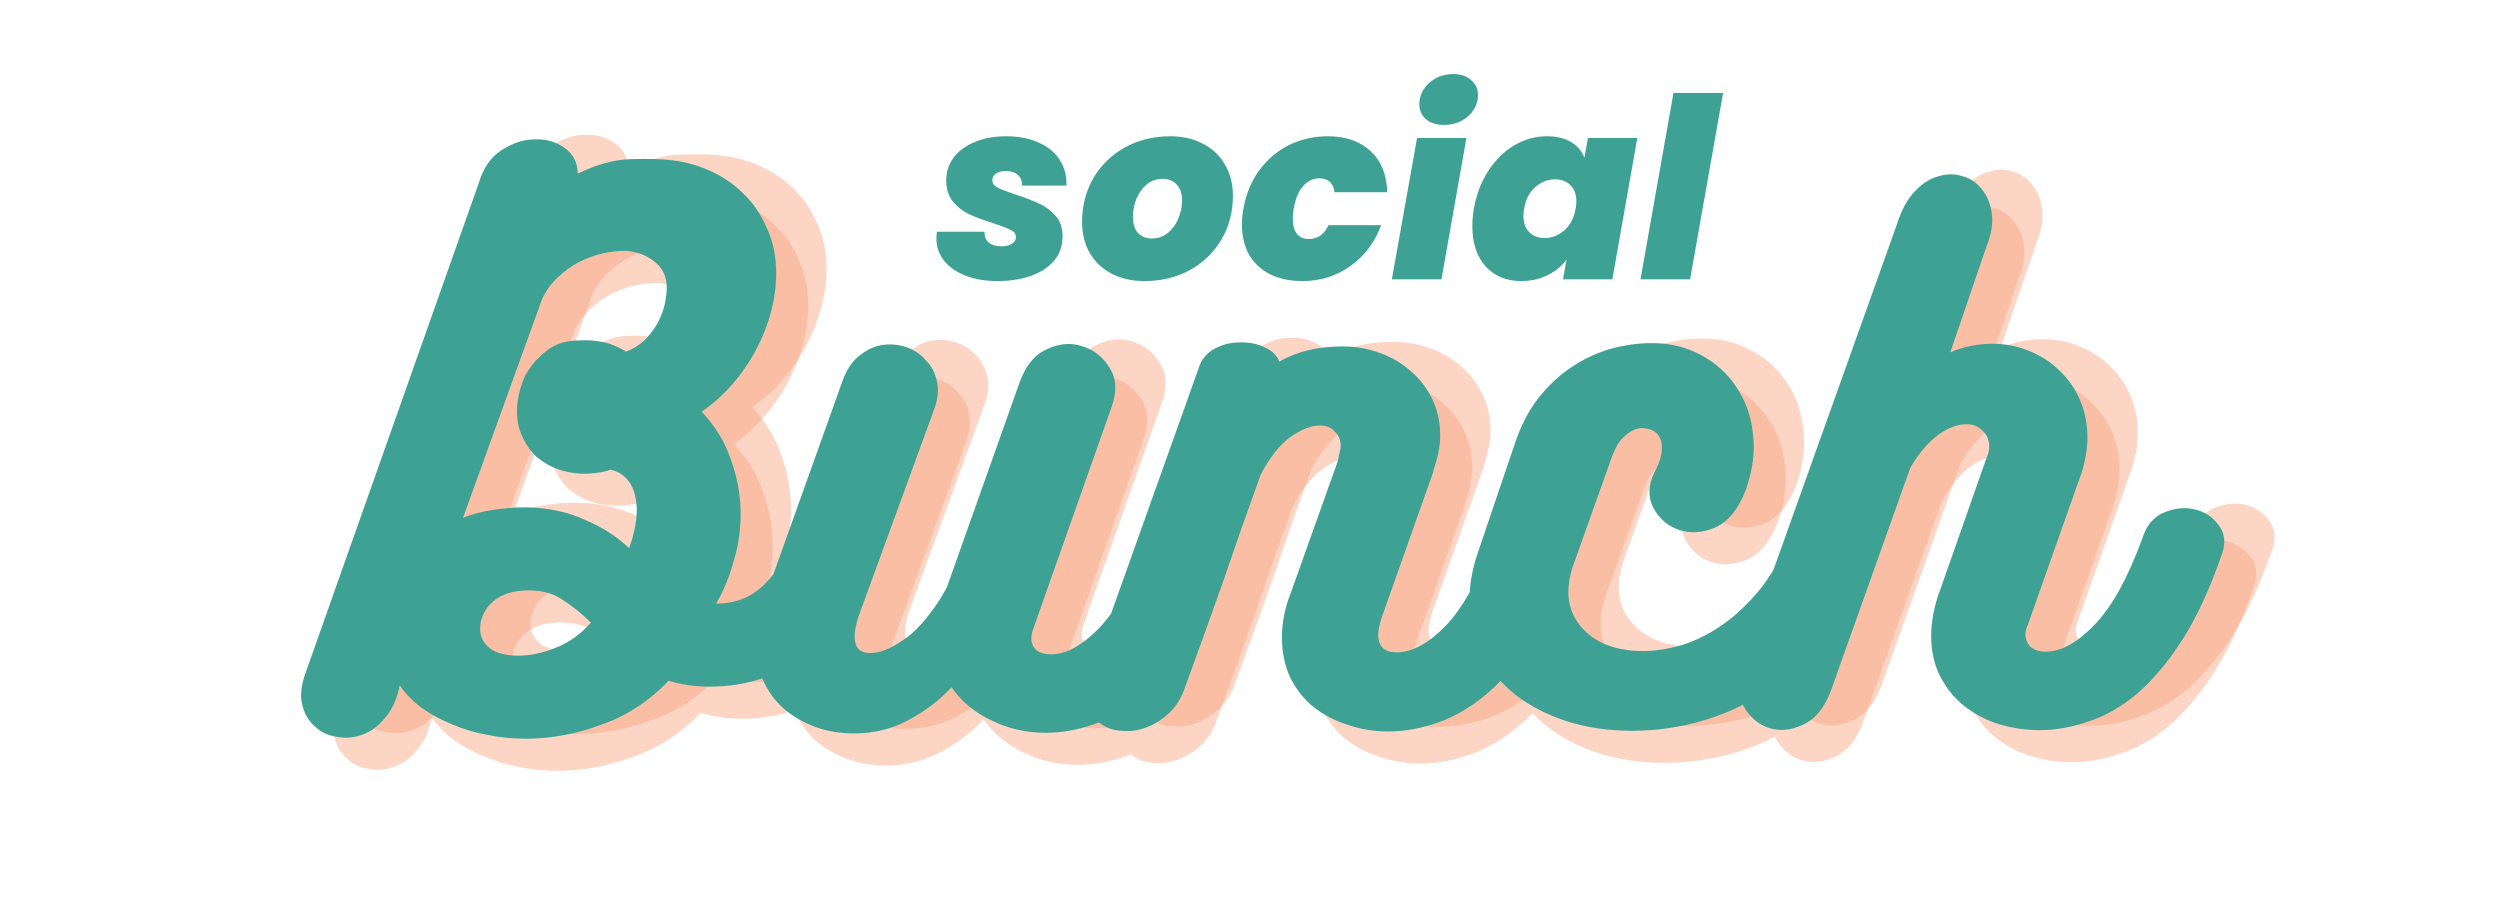 <svg width="546" height="197" viewBox="0 0 546 197" fill="none" xmlns="http://www.w3.org/2000/svg">
<path d="M217.823 61.385C215.256 61.385 212.964 61 210.948 60.23C208.931 59.46 207.354 58.378 206.218 56.985C205.081 55.555 204.513 53.923 204.513 52.09C204.513 51.76 204.549 51.265 204.623 50.605H215.018C214.981 51.632 215.293 52.42 215.953 52.97C216.613 53.52 217.529 53.795 218.703 53.795C219.619 53.795 220.371 53.612 220.958 53.245C221.581 52.878 221.893 52.402 221.893 51.815C221.893 51.118 221.508 50.587 220.738 50.22C219.968 49.817 218.684 49.322 216.888 48.735C214.798 48.075 213.074 47.433 211.718 46.81C210.361 46.187 209.169 45.27 208.143 44.06C207.153 42.85 206.658 41.292 206.658 39.385C206.658 37.552 207.189 35.902 208.253 34.435C209.353 32.968 210.893 31.832 212.873 31.025C214.853 30.182 217.144 29.76 219.748 29.76C222.534 29.76 224.936 30.237 226.953 31.19C229.006 32.107 230.528 33.39 231.518 35.04C232.544 36.69 233.003 38.523 232.893 40.54H223.213C223.249 39.55 222.956 38.78 222.333 38.23C221.709 37.643 220.811 37.35 219.638 37.35C218.794 37.35 218.098 37.533 217.548 37.9C216.998 38.267 216.723 38.743 216.723 39.33C216.723 40.027 217.108 40.577 217.878 40.98C218.684 41.383 220.023 41.897 221.893 42.52C223.946 43.18 225.651 43.84 227.008 44.5C228.401 45.123 229.593 46.022 230.583 47.195C231.573 48.332 232.068 49.798 232.068 51.595C232.068 54.638 230.748 57.04 228.108 58.8C225.468 60.523 222.039 61.385 217.823 61.385ZM249.963 61.385C247.286 61.385 244.903 60.853 242.813 59.79C240.759 58.727 239.164 57.223 238.028 55.28C236.891 53.337 236.323 51.063 236.323 48.46C236.323 44.94 237.148 41.75 238.798 38.89C240.484 36.03 242.794 33.793 245.728 32.18C248.661 30.567 251.943 29.76 255.573 29.76C258.249 29.76 260.614 30.292 262.668 31.355C264.758 32.418 266.371 33.94 267.508 35.92C268.681 37.863 269.268 40.137 269.268 42.74C269.268 46.297 268.424 49.505 266.738 52.365C265.051 55.188 262.741 57.407 259.808 59.02C256.874 60.597 253.593 61.385 249.963 61.385ZM251.613 52.09C252.896 52.09 254.033 51.687 255.023 50.88C256.049 50.073 256.819 49.028 257.333 47.745C257.883 46.462 258.158 45.142 258.158 43.785C258.158 42.245 257.754 41.072 256.948 40.265C256.178 39.458 255.169 39.055 253.923 39.055C252.603 39.055 251.448 39.458 250.458 40.265C249.504 41.072 248.753 42.117 248.203 43.4C247.689 44.683 247.433 46.022 247.433 47.415C247.433 48.955 247.818 50.128 248.588 50.935C249.358 51.705 250.366 52.09 251.613 52.09ZM271.563 45.545C272.15 42.318 273.305 39.532 275.028 37.185C276.788 34.802 278.952 32.968 281.518 31.685C284.122 30.402 286.945 29.76 289.988 29.76C293.912 29.76 297.028 30.842 299.338 33.005C301.648 35.132 302.858 38.12 302.968 41.97H291.473C291.18 39.953 290.062 38.945 288.118 38.945C286.762 38.945 285.588 39.513 284.598 40.65C283.608 41.75 282.93 43.382 282.563 45.545C282.417 46.278 282.343 47.012 282.343 47.745C282.343 49.212 282.655 50.33 283.278 51.1C283.902 51.833 284.745 52.2 285.808 52.2C287.788 52.2 289.237 51.192 290.153 49.175H301.648C300.218 52.988 297.963 55.977 294.883 58.14C291.84 60.303 288.338 61.385 284.378 61.385C280.345 61.385 277.137 60.285 274.753 58.085C272.407 55.885 271.233 52.86 271.233 49.01C271.233 47.91 271.343 46.755 271.563 45.545ZM315.422 27.285C313.735 27.285 312.397 26.863 311.407 26.02C310.453 25.177 309.977 24.095 309.977 22.775C309.977 21.602 310.288 20.52 310.912 19.53C311.572 18.503 312.452 17.697 313.552 17.11C314.688 16.487 315.953 16.175 317.347 16.175C319.033 16.175 320.353 16.615 321.307 17.495C322.297 18.338 322.792 19.438 322.792 20.795C322.792 21.968 322.462 23.05 321.802 24.04C321.178 25.03 320.298 25.818 319.162 26.405C318.025 26.992 316.778 27.285 315.422 27.285ZM320.262 30.145L314.817 61H303.982L309.482 30.145H320.262ZM321.89 45.545C322.477 42.355 323.559 39.568 325.135 37.185C326.712 34.802 328.6 32.968 330.8 31.685C333.037 30.402 335.384 29.76 337.84 29.76C339.967 29.76 341.727 30.182 343.12 31.025C344.514 31.868 345.485 33.005 346.035 34.435L346.805 30.145H357.585L352.14 61H341.36L342.13 56.71C341.067 58.14 339.674 59.277 337.95 60.12C336.227 60.963 334.32 61.385 332.23 61.385C329.004 61.385 326.419 60.322 324.475 58.195C322.532 56.032 321.56 53.098 321.56 49.395C321.56 48.185 321.67 46.902 321.89 45.545ZM344.11 45.545C344.22 44.995 344.275 44.482 344.275 44.005C344.275 42.465 343.835 41.273 342.955 40.43C342.112 39.587 341.012 39.165 339.655 39.165C338.042 39.165 336.594 39.733 335.31 40.87C334.027 41.97 333.22 43.528 332.89 45.545C332.78 46.095 332.725 46.627 332.725 47.14C332.725 48.68 333.147 49.872 333.99 50.715C334.87 51.558 335.989 51.98 337.345 51.98C338.959 51.98 340.407 51.412 341.69 50.275C342.974 49.138 343.78 47.562 344.11 45.545ZM376.323 20.3L369.118 61H358.283L365.488 20.3H376.323Z" fill="#3DA294"/>
<path d="M184.263 115.984C184.935 113.584 186.327 111.952 188.439 111.088C190.647 110.224 192.807 110.032 194.919 110.512C197.127 110.896 198.951 111.904 200.391 113.536C201.831 115.168 202.215 117.232 201.543 119.728C200.295 124.144 198.519 128.176 196.215 131.824C194.007 135.376 191.367 138.448 188.295 141.04C185.223 143.536 181.815 145.504 178.071 146.944C174.327 148.288 170.343 148.96 166.119 148.96C162.759 148.96 159.735 148.528 157.047 147.664C152.727 152.176 147.783 155.392 142.215 157.312C136.743 159.328 131.271 160.336 125.799 160.336C122.919 160.336 120.087 160.048 117.303 159.472C114.615 158.992 112.071 158.224 109.671 157.168C107.271 156.208 105.063 155.008 103.047 153.568C101.127 152.128 99.543 150.496 98.295 148.672C97.719 151.648 96.663 154 95.127 155.728C93.687 157.552 92.007 158.8 90.087 159.472C88.263 160.144 86.391 160.288 84.471 159.904C82.551 159.616 80.967 158.848 79.719 157.6C78.375 156.448 77.463 154.864 76.983 152.848C76.503 150.832 76.791 148.432 77.847 145.648L115.575 38.944C116.535 35.68 118.215 33.28 120.615 31.744C123.015 30.208 125.415 29.44 127.815 29.44C130.311 29.344 132.471 29.968 134.295 31.312C136.215 32.656 137.175 34.528 137.175 36.928C141.303 34.912 145.143 33.856 148.695 33.76C152.247 33.664 154.983 33.712 156.903 33.904C160.071 34.192 163.047 34.96 165.831 36.208C168.711 37.456 171.207 39.136 173.319 41.248C175.527 43.36 177.255 45.904 178.503 48.88C179.847 51.76 180.519 55.024 180.519 58.672C180.519 61.456 180.135 64.288 179.367 67.168C178.599 70.048 177.495 72.832 176.055 75.52C174.615 78.208 172.887 80.704 170.871 83.008C168.855 85.312 166.647 87.28 164.247 88.912C167.223 92.08 169.335 95.536 170.583 99.28C171.927 102.928 172.647 106.624 172.743 110.368C172.839 114.112 172.359 117.76 171.303 121.312C170.343 124.864 169.047 128.032 167.415 130.816H167.559C171.591 130.816 174.999 129.472 177.783 126.784C180.567 124.096 182.727 120.496 184.263 115.984ZM132.711 74.224C134.151 73.648 135.639 73.36 137.175 73.36C138.711 73.264 140.151 73.312 141.495 73.504C142.935 73.696 144.183 74.032 145.239 74.512C146.391 74.992 147.207 75.424 147.687 75.808C149.415 75.136 150.855 74.224 152.007 73.072C153.159 71.824 154.071 70.576 154.743 69.328C155.415 67.984 155.895 66.688 156.183 65.44C156.471 64.096 156.615 62.896 156.615 61.84C156.615 59.44 155.751 57.568 154.023 56.224C152.295 54.784 150.183 53.968 147.687 53.776C146.055 53.776 144.375 53.968 142.647 54.352C140.919 54.736 139.191 55.36 137.463 56.224C135.831 57.088 134.295 58.192 132.855 59.536C131.415 60.88 130.263 62.464 129.399 64.288L112.119 112.096C113.943 111.328 116.103 110.752 118.599 110.368C121.095 109.984 123.495 109.792 125.799 109.792C130.695 109.888 135.015 110.8 138.759 112.528C142.599 114.16 145.815 116.224 148.407 118.72C150.039 114.112 150.471 110.272 149.703 107.2C148.935 104.128 147.159 102.256 144.375 101.584C143.031 102.064 141.399 102.352 139.479 102.448C137.559 102.544 135.591 102.304 133.575 101.728C131.655 101.152 129.831 100.144 128.103 98.704C126.471 97.168 125.223 95.104 124.359 92.512C123.879 90.496 123.783 88.528 124.071 86.608C124.359 84.592 124.887 82.768 125.655 81.136C126.519 79.504 127.575 78.112 128.823 76.96C130.071 75.712 131.367 74.8 132.711 74.224ZM124.215 142.192C126.807 142.192 129.543 141.616 132.423 140.464C135.303 139.312 137.847 137.488 140.055 134.992C138.135 133.072 136.119 131.44 134.007 130.096C131.991 128.656 129.495 127.936 126.519 127.936C123.735 127.936 121.431 128.512 119.607 129.664C117.879 130.816 116.727 132.352 116.151 134.272C115.959 134.752 115.863 135.472 115.863 136.432C115.863 138.064 116.583 139.456 118.023 140.608C119.463 141.664 121.527 142.192 124.215 142.192ZM261.59 117.28C262.454 114.496 263.99 112.624 266.198 111.664C268.502 110.704 270.71 110.464 272.822 110.944C275.03 111.424 276.806 112.528 278.15 114.256C279.59 115.888 279.878 118 279.014 120.592C276.422 128.08 273.542 134.32 270.374 139.312C267.206 144.208 263.894 148.144 260.438 151.12C256.982 154 253.478 156.016 249.926 157.168C246.374 158.416 242.87 159.04 239.414 159.04C235.094 159.04 231.11 158.128 227.462 156.304C223.814 154.576 220.934 152.176 218.822 149.104C216.134 151.984 212.966 154.384 209.318 156.304C205.766 158.224 201.83 159.184 197.51 159.184C194.438 159.184 191.606 158.704 189.014 157.744C186.422 156.784 184.118 155.44 182.102 153.712C180.182 151.984 178.694 149.92 177.638 147.52C176.486 145.12 175.91 142.48 175.91 139.6C175.91 137.104 176.342 134.56 177.206 131.968L194.918 82.432C195.782 79.936 196.982 78.064 198.518 76.816C200.15 75.472 201.83 74.656 203.558 74.368C205.382 74.08 207.158 74.224 208.886 74.8C210.614 75.376 212.054 76.336 213.206 77.68C214.454 78.928 215.27 80.512 215.654 82.432C216.038 84.256 215.798 86.32 214.934 88.624L198.374 133.984C197.894 135.616 197.654 136.96 197.654 138.016C197.654 140.416 198.758 141.616 200.966 141.616C202.406 141.616 203.894 141.232 205.43 140.464C206.966 139.696 208.502 138.688 210.038 137.44C211.574 136.096 212.966 134.56 214.214 132.832C215.558 131.104 216.758 129.232 217.814 127.216L233.654 82.576C234.998 78.832 237.014 76.384 239.702 75.232C242.39 73.984 244.982 73.792 247.478 74.656C249.974 75.424 251.942 77.008 253.382 79.408C254.822 81.712 254.966 84.496 253.814 87.76L236.678 136.288C236.39 137.056 236.246 137.776 236.246 138.448C236.246 139.504 236.63 140.368 237.398 141.04C238.166 141.616 239.222 141.904 240.566 141.904C243.83 141.904 247.334 139.984 251.078 136.144C254.822 132.208 258.326 125.92 261.59 117.28ZM337.055 116.992C337.919 114.304 339.503 112.432 341.807 111.376C344.111 110.224 346.367 109.888 348.575 110.368C350.879 110.752 352.703 111.808 354.047 113.536C355.391 115.264 355.535 117.568 354.479 120.448C351.983 127.456 349.151 133.408 345.983 138.304C342.911 143.2 339.599 147.184 336.047 150.256C332.591 153.232 328.991 155.392 325.247 156.736C321.503 158.08 317.807 158.752 314.159 158.752C311.087 158.752 308.159 158.272 305.375 157.312C302.591 156.448 300.095 155.152 297.887 153.424C295.775 151.696 294.095 149.584 292.847 147.088C291.599 144.496 290.975 141.52 290.975 138.16C290.975 134.992 291.599 131.824 292.847 128.656L303.071 100C303.263 99.328 303.407 98.704 303.503 98.128C303.695 97.456 303.791 96.88 303.791 96.4C303.791 95.056 303.359 94 302.495 93.232C301.727 92.368 300.671 91.936 299.327 91.936C297.311 91.936 295.103 92.8 292.703 94.528C290.399 96.256 288.287 98.944 286.367 102.592C285.119 106.048 283.775 109.792 282.335 113.824C280.991 117.76 279.599 121.792 278.159 125.92C276.719 129.952 275.279 133.984 273.839 138.016C272.399 141.952 271.055 145.648 269.807 149.104C269.039 151.408 267.887 153.28 266.351 154.72C264.815 156.16 263.135 157.216 261.311 157.888C259.583 158.56 257.807 158.8 255.983 158.608C254.159 158.512 252.623 157.984 251.375 157.024C250.031 156.16 249.071 154.912 248.495 153.28C247.919 151.552 247.967 149.488 248.639 147.088L272.687 79.696C273.263 77.68 274.415 76.192 276.143 75.232C277.871 74.272 279.695 73.792 281.615 73.792C283.631 73.696 285.455 74.032 287.087 74.8C288.815 75.568 289.919 76.624 290.399 77.968C294.239 75.76 298.847 74.656 304.223 74.656C307.103 74.656 309.839 75.136 312.431 76.096C315.023 77.056 317.279 78.4 319.199 80.128C321.119 81.76 322.655 83.776 323.807 86.176C324.959 88.576 325.535 91.216 325.535 94.096C325.535 96.4 325.007 99.04 323.951 102.016L324.095 101.872L312.719 133.984C312.239 135.616 311.999 136.816 311.999 137.584C311.999 140.176 313.343 141.472 316.031 141.472C319.391 141.472 322.943 139.552 326.687 135.712C330.431 131.872 333.887 125.632 337.055 116.992ZM402.055 115.84C402.919 113.248 404.455 111.52 406.663 110.656C408.967 109.792 411.175 109.648 413.287 110.224C415.399 110.8 417.127 112 418.471 113.824C419.815 115.552 420.007 117.712 419.047 120.304C416.743 126.832 413.767 132.496 410.119 137.296C406.471 142.096 402.343 146.08 397.735 149.248C393.223 152.416 388.375 154.768 383.191 156.304C378.007 157.84 372.775 158.608 367.495 158.608C362.215 158.608 357.367 157.888 352.951 156.448C348.631 155.008 344.887 153.04 341.719 150.544C338.647 148.048 336.247 145.072 334.519 141.616C332.791 138.064 331.927 134.224 331.927 130.096C331.927 126.832 332.503 123.472 333.655 120.016L341.863 95.824C343.111 92.08 344.791 88.816 346.903 86.032C349.111 83.248 351.511 80.992 354.103 79.264C356.791 77.44 359.623 76.096 362.599 75.232C365.671 74.368 368.743 73.936 371.815 73.936C375.751 73.936 379.303 74.8 382.471 76.528C385.735 78.256 388.327 80.608 390.247 83.584C392.263 86.56 393.463 89.968 393.847 93.808C394.327 97.648 393.799 101.728 392.263 106.048C390.631 110.272 388.375 113.008 385.495 114.256C382.711 115.408 380.071 115.552 377.575 114.688C375.175 113.824 373.351 112.24 372.103 109.936C370.855 107.536 370.951 104.896 372.391 102.016C373.735 99.52 374.215 97.36 373.831 95.536C373.447 93.712 372.151 92.704 369.943 92.512C368.695 92.416 367.447 92.896 366.199 93.952C364.951 94.912 363.991 96.304 363.319 98.128V97.984L354.391 123.04C353.815 124.96 353.527 126.688 353.527 128.224C353.527 131.872 354.967 134.944 357.847 137.44C360.823 139.936 364.807 141.184 369.799 141.184C372.487 141.184 375.319 140.752 378.295 139.888C381.367 138.928 384.343 137.44 387.223 135.424C390.103 133.408 392.839 130.816 395.431 127.648C398.023 124.384 400.231 120.448 402.055 115.84ZM478.846 116.704C479.71 113.824 481.294 111.904 483.598 110.944C485.902 109.984 488.11 109.744 490.222 110.224C492.43 110.704 494.206 111.856 495.55 113.68C496.894 115.408 497.134 117.52 496.27 120.016C493.678 127.504 490.798 133.744 487.63 138.736C484.462 143.632 481.15 147.568 477.694 150.544C474.238 153.424 470.686 155.44 467.038 156.592C463.486 157.84 459.982 158.464 456.526 158.464C453.454 158.464 450.478 158.032 447.598 157.168C444.814 156.304 442.318 155.008 440.11 153.28C437.902 151.552 436.126 149.392 434.782 146.8C433.438 144.208 432.766 141.232 432.766 137.872C432.766 134.992 433.342 131.824 434.494 128.368V128.512L444.862 98.992C445.246 98.224 445.438 97.36 445.438 96.4C445.438 95.056 444.958 93.952 443.998 93.088C443.134 92.128 441.982 91.648 440.542 91.648C438.334 91.648 436.078 92.56 433.774 94.384C431.566 96.208 429.694 98.512 428.158 101.296L410.878 149.824C409.438 153.664 407.374 156.16 404.686 157.312C401.998 158.56 399.454 158.752 397.054 157.888C394.654 157.024 392.782 155.248 391.438 152.56C390.094 149.776 390.142 146.368 391.582 142.336L425.278 48.016C426.238 44.944 427.534 42.544 429.166 40.816C430.798 39.088 432.526 37.984 434.35 37.504C436.174 36.928 437.95 36.928 439.678 37.504C441.406 37.984 442.798 38.944 443.854 40.384C445.006 41.728 445.726 43.504 446.014 45.712C446.302 47.92 445.87 50.416 444.718 53.2L436.942 75.952C439.822 74.704 442.894 74.08 446.158 74.08C449.038 74.08 451.726 74.608 454.222 75.664C456.814 76.72 459.022 78.16 460.846 79.984C462.766 81.808 464.254 83.968 465.31 86.464C466.366 88.96 466.894 91.648 466.894 94.528C466.894 97.024 466.462 99.616 465.598 102.304L453.79 135.712C453.502 136.288 453.358 136.912 453.358 137.584C453.358 138.64 453.742 139.552 454.51 140.32C455.374 140.992 456.478 141.328 457.822 141.328C461.086 141.328 464.59 139.408 468.334 135.568C472.174 131.632 475.678 125.344 478.846 116.704Z" fill="#F9A27D" fill-opacity="0.45"/>
<path d="M180.263 123.984C180.935 121.584 182.327 119.952 184.439 119.088C186.647 118.224 188.807 118.032 190.919 118.512C193.127 118.896 194.951 119.904 196.391 121.536C197.831 123.168 198.215 125.232 197.543 127.728C196.295 132.144 194.519 136.176 192.215 139.824C190.007 143.376 187.367 146.448 184.295 149.04C181.223 151.536 177.815 153.504 174.071 154.944C170.327 156.288 166.343 156.96 162.119 156.96C158.759 156.96 155.735 156.528 153.047 155.664C148.727 160.176 143.783 163.392 138.215 165.312C132.743 167.328 127.271 168.336 121.799 168.336C118.919 168.336 116.087 168.048 113.303 167.472C110.615 166.992 108.071 166.224 105.671 165.168C103.271 164.208 101.063 163.008 99.047 161.568C97.127 160.128 95.543 158.496 94.295 156.672C93.719 159.648 92.663 162 91.127 163.728C89.687 165.552 88.007 166.8 86.087 167.472C84.263 168.144 82.391 168.288 80.471 167.904C78.551 167.616 76.967 166.848 75.719 165.6C74.375 164.448 73.463 162.864 72.983 160.848C72.503 158.832 72.791 156.432 73.847 153.648L111.575 46.944C112.535 43.68 114.215 41.28 116.615 39.744C119.015 38.208 121.415 37.44 123.815 37.44C126.311 37.344 128.471 37.968 130.295 39.312C132.215 40.656 133.175 42.528 133.175 44.928C137.303 42.912 141.143 41.856 144.695 41.76C148.247 41.664 150.983 41.712 152.903 41.904C156.071 42.192 159.047 42.96 161.831 44.208C164.711 45.456 167.207 47.136 169.319 49.248C171.527 51.36 173.255 53.904 174.503 56.88C175.847 59.76 176.519 63.024 176.519 66.672C176.519 69.456 176.135 72.288 175.367 75.168C174.599 78.048 173.495 80.832 172.055 83.52C170.615 86.208 168.887 88.704 166.871 91.008C164.855 93.312 162.647 95.28 160.247 96.912C163.223 100.08 165.335 103.536 166.583 107.28C167.927 110.928 168.647 114.624 168.743 118.368C168.839 122.112 168.359 125.76 167.303 129.312C166.343 132.864 165.047 136.032 163.415 138.816H163.559C167.591 138.816 170.999 137.472 173.783 134.784C176.567 132.096 178.727 128.496 180.263 123.984ZM128.711 82.224C130.151 81.648 131.639 81.36 133.175 81.36C134.711 81.264 136.151 81.312 137.495 81.504C138.935 81.696 140.183 82.032 141.239 82.512C142.391 82.992 143.207 83.424 143.687 83.808C145.415 83.136 146.855 82.224 148.007 81.072C149.159 79.824 150.071 78.576 150.743 77.328C151.415 75.984 151.895 74.688 152.183 73.44C152.471 72.096 152.615 70.896 152.615 69.84C152.615 67.44 151.751 65.568 150.023 64.224C148.295 62.784 146.183 61.968 143.687 61.776C142.055 61.776 140.375 61.968 138.647 62.352C136.919 62.736 135.191 63.36 133.463 64.224C131.831 65.088 130.295 66.192 128.855 67.536C127.415 68.88 126.263 70.464 125.399 72.288L108.119 120.096C109.943 119.328 112.103 118.752 114.599 118.368C117.095 117.984 119.495 117.792 121.799 117.792C126.695 117.888 131.015 118.8 134.759 120.528C138.599 122.16 141.815 124.224 144.407 126.72C146.039 122.112 146.471 118.272 145.703 115.2C144.935 112.128 143.159 110.256 140.375 109.584C139.031 110.064 137.399 110.352 135.479 110.448C133.559 110.544 131.591 110.304 129.575 109.728C127.655 109.152 125.831 108.144 124.103 106.704C122.471 105.168 121.223 103.104 120.359 100.512C119.879 98.496 119.783 96.528 120.071 94.608C120.359 92.592 120.887 90.768 121.655 89.136C122.519 87.504 123.575 86.112 124.823 84.96C126.071 83.712 127.367 82.8 128.711 82.224ZM120.215 150.192C122.807 150.192 125.543 149.616 128.423 148.464C131.303 147.312 133.847 145.488 136.055 142.992C134.135 141.072 132.119 139.44 130.007 138.096C127.991 136.656 125.495 135.936 122.519 135.936C119.735 135.936 117.431 136.512 115.607 137.664C113.879 138.816 112.727 140.352 112.151 142.272C111.959 142.752 111.863 143.472 111.863 144.432C111.863 146.064 112.583 147.456 114.023 148.608C115.463 149.664 117.527 150.192 120.215 150.192ZM257.59 125.28C258.454 122.496 259.99 120.624 262.198 119.664C264.502 118.704 266.71 118.464 268.822 118.944C271.03 119.424 272.806 120.528 274.15 122.256C275.59 123.888 275.878 126 275.014 128.592C272.422 136.08 269.542 142.32 266.374 147.312C263.206 152.208 259.894 156.144 256.438 159.12C252.982 162 249.478 164.016 245.926 165.168C242.374 166.416 238.87 167.04 235.414 167.04C231.094 167.04 227.11 166.128 223.462 164.304C219.814 162.576 216.934 160.176 214.822 157.104C212.134 159.984 208.966 162.384 205.318 164.304C201.766 166.224 197.83 167.184 193.51 167.184C190.438 167.184 187.606 166.704 185.014 165.744C182.422 164.784 180.118 163.44 178.102 161.712C176.182 159.984 174.694 157.92 173.638 155.52C172.486 153.12 171.91 150.48 171.91 147.6C171.91 145.104 172.342 142.56 173.206 139.968L190.918 90.432C191.782 87.936 192.982 86.064 194.518 84.816C196.15 83.472 197.83 82.656 199.558 82.368C201.382 82.08 203.158 82.224 204.886 82.8C206.614 83.376 208.054 84.336 209.206 85.68C210.454 86.928 211.27 88.512 211.654 90.432C212.038 92.256 211.798 94.32 210.934 96.624L194.374 141.984C193.894 143.616 193.654 144.96 193.654 146.016C193.654 148.416 194.758 149.616 196.966 149.616C198.406 149.616 199.894 149.232 201.43 148.464C202.966 147.696 204.502 146.688 206.038 145.44C207.574 144.096 208.966 142.56 210.214 140.832C211.558 139.104 212.758 137.232 213.814 135.216L229.654 90.576C230.998 86.832 233.014 84.384 235.702 83.232C238.39 81.984 240.982 81.792 243.478 82.656C245.974 83.424 247.942 85.008 249.382 87.408C250.822 89.712 250.966 92.496 249.814 95.76L232.678 144.288C232.39 145.056 232.246 145.776 232.246 146.448C232.246 147.504 232.63 148.368 233.398 149.04C234.166 149.616 235.222 149.904 236.566 149.904C239.83 149.904 243.334 147.984 247.078 144.144C250.822 140.208 254.326 133.92 257.59 125.28ZM333.055 124.992C333.919 122.304 335.503 120.432 337.807 119.376C340.111 118.224 342.367 117.888 344.575 118.368C346.879 118.752 348.703 119.808 350.047 121.536C351.391 123.264 351.535 125.568 350.479 128.448C347.983 135.456 345.151 141.408 341.983 146.304C338.911 151.2 335.599 155.184 332.047 158.256C328.591 161.232 324.991 163.392 321.247 164.736C317.503 166.08 313.807 166.752 310.159 166.752C307.087 166.752 304.159 166.272 301.375 165.312C298.591 164.448 296.095 163.152 293.887 161.424C291.775 159.696 290.095 157.584 288.847 155.088C287.599 152.496 286.975 149.52 286.975 146.16C286.975 142.992 287.599 139.824 288.847 136.656L299.071 108C299.263 107.328 299.407 106.704 299.503 106.128C299.695 105.456 299.791 104.88 299.791 104.4C299.791 103.056 299.359 102 298.495 101.232C297.727 100.368 296.671 99.936 295.327 99.936C293.311 99.936 291.103 100.8 288.703 102.528C286.399 104.256 284.287 106.944 282.367 110.592C281.119 114.048 279.775 117.792 278.335 121.824C276.991 125.76 275.599 129.792 274.159 133.92C272.719 137.952 271.279 141.984 269.839 146.016C268.399 149.952 267.055 153.648 265.807 157.104C265.039 159.408 263.887 161.28 262.351 162.72C260.815 164.16 259.135 165.216 257.311 165.888C255.583 166.56 253.807 166.8 251.983 166.608C250.159 166.512 248.623 165.984 247.375 165.024C246.031 164.16 245.071 162.912 244.495 161.28C243.919 159.552 243.967 157.488 244.639 155.088L268.687 87.696C269.263 85.68 270.415 84.192 272.143 83.232C273.871 82.272 275.695 81.792 277.615 81.792C279.631 81.696 281.455 82.032 283.087 82.8C284.815 83.568 285.919 84.624 286.399 85.968C290.239 83.76 294.847 82.656 300.223 82.656C303.103 82.656 305.839 83.136 308.431 84.096C311.023 85.056 313.279 86.4 315.199 88.128C317.119 89.76 318.655 91.776 319.807 94.176C320.959 96.576 321.535 99.216 321.535 102.096C321.535 104.4 321.007 107.04 319.951 110.016L320.095 109.872L308.719 141.984C308.239 143.616 307.999 144.816 307.999 145.584C307.999 148.176 309.343 149.472 312.031 149.472C315.391 149.472 318.943 147.552 322.687 143.712C326.431 139.872 329.887 133.632 333.055 124.992ZM398.055 123.84C398.919 121.248 400.455 119.52 402.663 118.656C404.967 117.792 407.175 117.648 409.287 118.224C411.399 118.8 413.127 120 414.471 121.824C415.815 123.552 416.007 125.712 415.047 128.304C412.743 134.832 409.767 140.496 406.119 145.296C402.471 150.096 398.343 154.08 393.735 157.248C389.223 160.416 384.375 162.768 379.191 164.304C374.007 165.84 368.775 166.608 363.495 166.608C358.215 166.608 353.367 165.888 348.951 164.448C344.631 163.008 340.887 161.04 337.719 158.544C334.647 156.048 332.247 153.072 330.519 149.616C328.791 146.064 327.927 142.224 327.927 138.096C327.927 134.832 328.503 131.472 329.655 128.016L337.863 103.824C339.111 100.08 340.791 96.816 342.903 94.032C345.111 91.248 347.511 88.992 350.103 87.264C352.791 85.44 355.623 84.096 358.599 83.232C361.671 82.368 364.743 81.936 367.815 81.936C371.751 81.936 375.303 82.8 378.471 84.528C381.735 86.256 384.327 88.608 386.247 91.584C388.263 94.56 389.463 97.968 389.847 101.808C390.327 105.648 389.799 109.728 388.263 114.048C386.631 118.272 384.375 121.008 381.495 122.256C378.711 123.408 376.071 123.552 373.575 122.688C371.175 121.824 369.351 120.24 368.103 117.936C366.855 115.536 366.951 112.896 368.391 110.016C369.735 107.52 370.215 105.36 369.831 103.536C369.447 101.712 368.151 100.704 365.943 100.512C364.695 100.416 363.447 100.896 362.199 101.952C360.951 102.912 359.991 104.304 359.319 106.128V105.984L350.391 131.04C349.815 132.96 349.527 134.688 349.527 136.224C349.527 139.872 350.967 142.944 353.847 145.44C356.823 147.936 360.807 149.184 365.799 149.184C368.487 149.184 371.319 148.752 374.295 147.888C377.367 146.928 380.343 145.44 383.223 143.424C386.103 141.408 388.839 138.816 391.431 135.648C394.023 132.384 396.231 128.448 398.055 123.84ZM474.846 124.704C475.71 121.824 477.294 119.904 479.598 118.944C481.902 117.984 484.11 117.744 486.222 118.224C488.43 118.704 490.206 119.856 491.55 121.68C492.894 123.408 493.134 125.52 492.27 128.016C489.678 135.504 486.798 141.744 483.63 146.736C480.462 151.632 477.15 155.568 473.694 158.544C470.238 161.424 466.686 163.44 463.038 164.592C459.486 165.84 455.982 166.464 452.526 166.464C449.454 166.464 446.478 166.032 443.598 165.168C440.814 164.304 438.318 163.008 436.11 161.28C433.902 159.552 432.126 157.392 430.782 154.8C429.438 152.208 428.766 149.232 428.766 145.872C428.766 142.992 429.342 139.824 430.494 136.368V136.512L440.862 106.992C441.246 106.224 441.438 105.36 441.438 104.4C441.438 103.056 440.958 101.952 439.998 101.088C439.134 100.128 437.982 99.648 436.542 99.648C434.334 99.648 432.078 100.56 429.774 102.384C427.566 104.208 425.694 106.512 424.158 109.296L406.878 157.824C405.438 161.664 403.374 164.16 400.686 165.312C397.998 166.56 395.454 166.752 393.054 165.888C390.654 165.024 388.782 163.248 387.438 160.56C386.094 157.776 386.142 154.368 387.582 150.336L421.278 56.016C422.238 52.944 423.534 50.544 425.166 48.816C426.798 47.088 428.526 45.984 430.35 45.504C432.174 44.928 433.95 44.928 435.678 45.504C437.406 45.984 438.798 46.944 439.854 48.384C441.006 49.728 441.726 51.504 442.014 53.712C442.302 55.92 441.87 58.416 440.718 61.2L432.942 83.952C435.822 82.704 438.894 82.08 442.158 82.08C445.038 82.08 447.726 82.608 450.222 83.664C452.814 84.72 455.022 86.16 456.846 87.984C458.766 89.808 460.254 91.968 461.31 94.464C462.366 96.96 462.894 99.648 462.894 102.528C462.894 105.024 462.462 107.616 461.598 110.304L449.79 143.712C449.502 144.288 449.358 144.912 449.358 145.584C449.358 146.64 449.742 147.552 450.51 148.32C451.374 148.992 452.478 149.328 453.822 149.328C457.086 149.328 460.59 147.408 464.334 143.568C468.174 139.632 471.678 133.344 474.846 124.704Z" fill="#F9A27D" fill-opacity="0.45"/>
<path d="M173.263 116.984C173.935 114.584 175.327 112.952 177.439 112.088C179.647 111.224 181.807 111.032 183.919 111.512C186.127 111.896 187.951 112.904 189.391 114.536C190.831 116.168 191.215 118.232 190.543 120.728C189.295 125.144 187.519 129.176 185.215 132.824C183.007 136.376 180.367 139.448 177.295 142.04C174.223 144.536 170.815 146.504 167.071 147.944C163.327 149.288 159.343 149.96 155.119 149.96C151.759 149.96 148.735 149.528 146.047 148.664C141.727 153.176 136.783 156.392 131.215 158.312C125.743 160.328 120.271 161.336 114.799 161.336C111.919 161.336 109.087 161.048 106.303 160.472C103.615 159.992 101.071 159.224 98.671 158.168C96.271 157.208 94.063 156.008 92.047 154.568C90.127 153.128 88.543 151.496 87.295 149.672C86.719 152.648 85.663 155 84.127 156.728C82.687 158.552 81.007 159.8 79.087 160.472C77.263 161.144 75.391 161.288 73.471 160.904C71.551 160.616 69.967 159.848 68.719 158.6C67.375 157.448 66.463 155.864 65.983 153.848C65.503 151.832 65.791 149.432 66.847 146.648L104.575 39.944C105.535 36.68 107.215 34.28 109.615 32.744C112.015 31.208 114.415 30.44 116.815 30.44C119.311 30.344 121.471 30.968 123.295 32.312C125.215 33.656 126.175 35.528 126.175 37.928C130.303 35.912 134.143 34.856 137.695 34.76C141.247 34.664 143.983 34.712 145.903 34.904C149.071 35.192 152.047 35.96 154.831 37.208C157.711 38.456 160.207 40.136 162.319 42.248C164.527 44.36 166.255 46.904 167.503 49.88C168.847 52.76 169.519 56.024 169.519 59.672C169.519 62.456 169.135 65.288 168.367 68.168C167.599 71.048 166.495 73.832 165.055 76.52C163.615 79.208 161.887 81.704 159.871 84.008C157.855 86.312 155.647 88.28 153.247 89.912C156.223 93.08 158.335 96.536 159.583 100.28C160.927 103.928 161.647 107.624 161.743 111.368C161.839 115.112 161.359 118.76 160.303 122.312C159.343 125.864 158.047 129.032 156.415 131.816H156.559C160.591 131.816 163.999 130.472 166.783 127.784C169.567 125.096 171.727 121.496 173.263 116.984ZM121.711 75.224C123.151 74.648 124.639 74.36 126.175 74.36C127.711 74.264 129.151 74.312 130.495 74.504C131.935 74.696 133.183 75.032 134.239 75.512C135.391 75.992 136.207 76.424 136.687 76.808C138.415 76.136 139.855 75.224 141.007 74.072C142.159 72.824 143.071 71.576 143.743 70.328C144.415 68.984 144.895 67.688 145.183 66.44C145.471 65.096 145.615 63.896 145.615 62.84C145.615 60.44 144.751 58.568 143.023 57.224C141.295 55.784 139.183 54.968 136.687 54.776C135.055 54.776 133.375 54.968 131.647 55.352C129.919 55.736 128.191 56.36 126.463 57.224C124.831 58.088 123.295 59.192 121.855 60.536C120.415 61.88 119.263 63.464 118.399 65.288L101.119 113.096C102.943 112.328 105.103 111.752 107.599 111.368C110.095 110.984 112.495 110.792 114.799 110.792C119.695 110.888 124.015 111.8 127.759 113.528C131.599 115.16 134.815 117.224 137.407 119.72C139.039 115.112 139.471 111.272 138.703 108.2C137.935 105.128 136.159 103.256 133.375 102.584C132.031 103.064 130.399 103.352 128.479 103.448C126.559 103.544 124.591 103.304 122.575 102.728C120.655 102.152 118.831 101.144 117.103 99.704C115.471 98.168 114.223 96.104 113.359 93.512C112.879 91.496 112.783 89.528 113.071 87.608C113.359 85.592 113.887 83.768 114.655 82.136C115.519 80.504 116.575 79.112 117.823 77.96C119.071 76.712 120.367 75.8 121.711 75.224ZM113.215 143.192C115.807 143.192 118.543 142.616 121.423 141.464C124.303 140.312 126.847 138.488 129.055 135.992C127.135 134.072 125.119 132.44 123.007 131.096C120.991 129.656 118.495 128.936 115.519 128.936C112.735 128.936 110.431 129.512 108.607 130.664C106.879 131.816 105.727 133.352 105.151 135.272C104.959 135.752 104.863 136.472 104.863 137.432C104.863 139.064 105.583 140.456 107.023 141.608C108.463 142.664 110.527 143.192 113.215 143.192ZM250.59 118.28C251.454 115.496 252.99 113.624 255.198 112.664C257.502 111.704 259.71 111.464 261.822 111.944C264.03 112.424 265.806 113.528 267.15 115.256C268.59 116.888 268.878 119 268.014 121.592C265.422 129.08 262.542 135.32 259.374 140.312C256.206 145.208 252.894 149.144 249.438 152.12C245.982 155 242.478 157.016 238.926 158.168C235.374 159.416 231.87 160.04 228.414 160.04C224.094 160.04 220.11 159.128 216.462 157.304C212.814 155.576 209.934 153.176 207.822 150.104C205.134 152.984 201.966 155.384 198.318 157.304C194.766 159.224 190.83 160.184 186.51 160.184C183.438 160.184 180.606 159.704 178.014 158.744C175.422 157.784 173.118 156.44 171.102 154.712C169.182 152.984 167.694 150.92 166.638 148.52C165.486 146.12 164.91 143.48 164.91 140.6C164.91 138.104 165.342 135.56 166.206 132.968L183.918 83.432C184.782 80.936 185.982 79.064 187.518 77.816C189.15 76.472 190.83 75.656 192.558 75.368C194.382 75.08 196.158 75.224 197.886 75.8C199.614 76.376 201.054 77.336 202.206 78.68C203.454 79.928 204.27 81.512 204.654 83.432C205.038 85.256 204.798 87.32 203.934 89.624L187.374 134.984C186.894 136.616 186.654 137.96 186.654 139.016C186.654 141.416 187.758 142.616 189.966 142.616C191.406 142.616 192.894 142.232 194.43 141.464C195.966 140.696 197.502 139.688 199.038 138.44C200.574 137.096 201.966 135.56 203.214 133.832C204.558 132.104 205.758 130.232 206.814 128.216L222.654 83.576C223.998 79.832 226.014 77.384 228.702 76.232C231.39 74.984 233.982 74.792 236.478 75.656C238.974 76.424 240.942 78.008 242.382 80.408C243.822 82.712 243.966 85.496 242.814 88.76L225.678 137.288C225.39 138.056 225.246 138.776 225.246 139.448C225.246 140.504 225.63 141.368 226.398 142.04C227.166 142.616 228.222 142.904 229.566 142.904C232.83 142.904 236.334 140.984 240.078 137.144C243.822 133.208 247.326 126.92 250.59 118.28ZM326.055 117.992C326.919 115.304 328.503 113.432 330.807 112.376C333.111 111.224 335.367 110.888 337.575 111.368C339.879 111.752 341.703 112.808 343.047 114.536C344.391 116.264 344.535 118.568 343.479 121.448C340.983 128.456 338.151 134.408 334.983 139.304C331.911 144.2 328.599 148.184 325.047 151.256C321.591 154.232 317.991 156.392 314.247 157.736C310.503 159.08 306.807 159.752 303.159 159.752C300.087 159.752 297.159 159.272 294.375 158.312C291.591 157.448 289.095 156.152 286.887 154.424C284.775 152.696 283.095 150.584 281.847 148.088C280.599 145.496 279.975 142.52 279.975 139.16C279.975 135.992 280.599 132.824 281.847 129.656L292.071 101C292.263 100.328 292.407 99.704 292.503 99.128C292.695 98.456 292.791 97.88 292.791 97.4C292.791 96.056 292.359 95 291.495 94.232C290.727 93.368 289.671 92.936 288.327 92.936C286.311 92.936 284.103 93.8 281.703 95.528C279.399 97.256 277.287 99.944 275.367 103.592C274.119 107.048 272.775 110.792 271.335 114.824C269.991 118.76 268.599 122.792 267.159 126.92C265.719 130.952 264.279 134.984 262.839 139.016C261.399 142.952 260.055 146.648 258.807 150.104C258.039 152.408 256.887 154.28 255.351 155.72C253.815 157.16 252.135 158.216 250.311 158.888C248.583 159.56 246.807 159.8 244.983 159.608C243.159 159.512 241.623 158.984 240.375 158.024C239.031 157.16 238.071 155.912 237.495 154.28C236.919 152.552 236.967 150.488 237.639 148.088L261.687 80.696C262.263 78.68 263.415 77.192 265.143 76.232C266.871 75.272 268.695 74.792 270.615 74.792C272.631 74.696 274.455 75.032 276.087 75.8C277.815 76.568 278.919 77.624 279.399 78.968C283.239 76.76 287.847 75.656 293.223 75.656C296.103 75.656 298.839 76.136 301.431 77.096C304.023 78.056 306.279 79.4 308.199 81.128C310.119 82.76 311.655 84.776 312.807 87.176C313.959 89.576 314.535 92.216 314.535 95.096C314.535 97.4 314.007 100.04 312.951 103.016L313.095 102.872L301.719 134.984C301.239 136.616 300.999 137.816 300.999 138.584C300.999 141.176 302.343 142.472 305.031 142.472C308.391 142.472 311.943 140.552 315.687 136.712C319.431 132.872 322.887 126.632 326.055 117.992ZM391.055 116.84C391.919 114.248 393.455 112.52 395.663 111.656C397.967 110.792 400.175 110.648 402.287 111.224C404.399 111.8 406.127 113 407.471 114.824C408.815 116.552 409.007 118.712 408.047 121.304C405.743 127.832 402.767 133.496 399.119 138.296C395.471 143.096 391.343 147.08 386.735 150.248C382.223 153.416 377.375 155.768 372.191 157.304C367.007 158.84 361.775 159.608 356.495 159.608C351.215 159.608 346.367 158.888 341.951 157.448C337.631 156.008 333.887 154.04 330.719 151.544C327.647 149.048 325.247 146.072 323.519 142.616C321.791 139.064 320.927 135.224 320.927 131.096C320.927 127.832 321.503 124.472 322.655 121.016L330.863 96.824C332.111 93.08 333.791 89.816 335.903 87.032C338.111 84.248 340.511 81.992 343.103 80.264C345.791 78.44 348.623 77.096 351.599 76.232C354.671 75.368 357.743 74.936 360.815 74.936C364.751 74.936 368.303 75.8 371.471 77.528C374.735 79.256 377.327 81.608 379.247 84.584C381.263 87.56 382.463 90.968 382.847 94.808C383.327 98.648 382.799 102.728 381.263 107.048C379.631 111.272 377.375 114.008 374.495 115.256C371.711 116.408 369.071 116.552 366.575 115.688C364.175 114.824 362.351 113.24 361.103 110.936C359.855 108.536 359.951 105.896 361.391 103.016C362.735 100.52 363.215 98.36 362.831 96.536C362.447 94.712 361.151 93.704 358.943 93.512C357.695 93.416 356.447 93.896 355.199 94.952C353.951 95.912 352.991 97.304 352.319 99.128V98.984L343.391 124.04C342.815 125.96 342.527 127.688 342.527 129.224C342.527 132.872 343.967 135.944 346.847 138.44C349.823 140.936 353.807 142.184 358.799 142.184C361.487 142.184 364.319 141.752 367.295 140.888C370.367 139.928 373.343 138.44 376.223 136.424C379.103 134.408 381.839 131.816 384.431 128.648C387.023 125.384 389.231 121.448 391.055 116.84ZM467.846 117.704C468.71 114.824 470.294 112.904 472.598 111.944C474.902 110.984 477.11 110.744 479.222 111.224C481.43 111.704 483.206 112.856 484.55 114.68C485.894 116.408 486.134 118.52 485.27 121.016C482.678 128.504 479.798 134.744 476.63 139.736C473.462 144.632 470.15 148.568 466.694 151.544C463.238 154.424 459.686 156.44 456.038 157.592C452.486 158.84 448.982 159.464 445.526 159.464C442.454 159.464 439.478 159.032 436.598 158.168C433.814 157.304 431.318 156.008 429.11 154.28C426.902 152.552 425.126 150.392 423.782 147.8C422.438 145.208 421.766 142.232 421.766 138.872C421.766 135.992 422.342 132.824 423.494 129.368V129.512L433.862 99.992C434.246 99.224 434.438 98.36 434.438 97.4C434.438 96.056 433.958 94.952 432.998 94.088C432.134 93.128 430.982 92.648 429.542 92.648C427.334 92.648 425.078 93.56 422.774 95.384C420.566 97.208 418.694 99.512 417.158 102.296L399.878 150.824C398.438 154.664 396.374 157.16 393.686 158.312C390.998 159.56 388.454 159.752 386.054 158.888C383.654 158.024 381.782 156.248 380.438 153.56C379.094 150.776 379.142 147.368 380.582 143.336L414.278 49.016C415.238 45.944 416.534 43.544 418.166 41.816C419.798 40.088 421.526 38.984 423.35 38.504C425.174 37.928 426.95 37.928 428.678 38.504C430.406 38.984 431.798 39.944 432.854 41.384C434.006 42.728 434.726 44.504 435.014 46.712C435.302 48.92 434.87 51.416 433.718 54.2L425.942 76.952C428.822 75.704 431.894 75.08 435.158 75.08C438.038 75.08 440.726 75.608 443.222 76.664C445.814 77.72 448.022 79.16 449.846 80.984C451.766 82.808 453.254 84.968 454.31 87.464C455.366 89.96 455.894 92.648 455.894 95.528C455.894 98.024 455.462 100.616 454.598 103.304L442.79 136.712C442.502 137.288 442.358 137.912 442.358 138.584C442.358 139.64 442.742 140.552 443.51 141.32C444.374 141.992 445.478 142.328 446.822 142.328C450.086 142.328 453.59 140.408 457.334 136.568C461.174 132.632 464.678 126.344 467.846 117.704Z" fill="#3DA294"/>
</svg>

